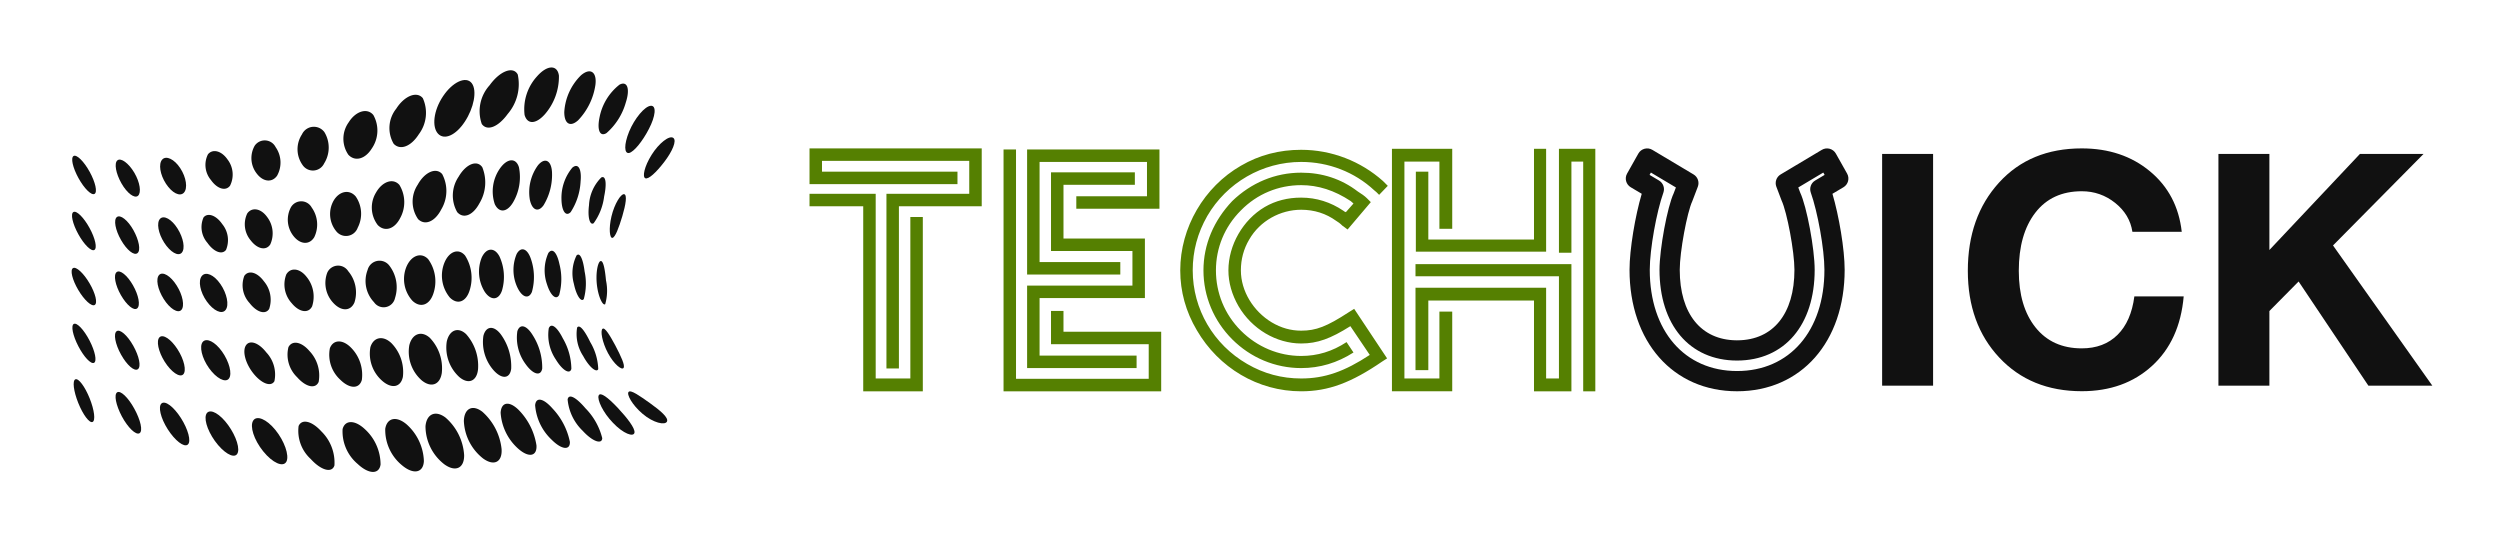 
        <svg xmlns="http://www.w3.org/2000/svg" xmlns:xlink="http://www.w3.org/1999/xlink" version="1.1" width="3171.146" 
        height="684.262" viewBox="0 0 3171.146 684.262">
			
			<g transform="scale(8.557) translate(10, 10)">
				<defs id="SvgjsDefs3758"></defs><g id="SvgjsG3759" featureKey="xG21Y3-0" transform="matrix(19.82,0,0,19.82,-4.147,-19.569)" fill="#111111"><title xmlns="http://www.w3.org/2000/svg">abstract</title><g xmlns="http://www.w3.org/2000/svg"><g><path d="M4.566,3.498c-.079-.056-.144-.102-.16-.084-.016.017.025.096.105.164.08.068.167.087.182.058C4.707,3.607,4.644,3.554,4.566,3.498Z"></path><path d="M4.324,3.532c-.071-.075-.13-.121-.142-.091-.012.03.031.126.108.205.076.08.153.108.16.073C4.456,3.686,4.395,3.608,4.324,3.532Z"></path><path d="M4.083,3.536c-.068-.08-.124-.112-.133-.066a.371.371,0,0,0,.113.235c.075.082.144.103.146.055A.486.486,0,0,0,4.083,3.536Z"></path><path d="M3.837,3.538c-.067-.076-.123-.089-.13-.025a.395.395,0,0,0,.122.257c.076.077.14.083.138.018A.511.511,0,0,0,3.837,3.538Z"></path><path d="M3.582,3.547c-.069-.067-.128-.058-.133.022a.393.393,0,0,0,.133.271c.079.069.14.055.135-.026A.483.483,0,0,0,3.582,3.547Z"></path><path d="M3.313,3.563c-.073-.057-.136-.027-.139.068a.376.376,0,0,0,.144.281c.083.06.145.026.138-.072A.434.434,0,0,0,3.313,3.563Z"></path><path d="M3.037,3.606c-.075-.057-.142-.028-.15.065a.361.361,0,0,0,.139.283c.085.063.152.031.15-.068A.406.406,0,0,0,3.037,3.606Z"></path><path d="M2.745,3.656c-.076-.064-.146-.048-.159.034a.342.342,0,0,0,.127.274c.084.07.158.056.162-.033A.385.385,0,0,0,2.745,3.656Z"></path><path d="M2.433,3.692c-.075-.07-.148-.069-.166 0a.318.318,0,0,0,.113.261c.082.077.16.08.171.004A.359.359,0,0,0,2.433,3.692Z"></path><path d="M2.108,3.709c-.072-.079-.146-.095-.17-.04a.285.285,0,0,0,.091.247c.076.084.158.108.177.048A.327.327,0,0,0,2.108,3.709Z"></path><path d="M1.764,3.698c-.067-.082-.14-.111-.166-.069-.026.042.005.142.075.229s.15.123.174.077C1.87,3.889,1.831,3.78,1.764,3.698Z"></path><path d="M1.411,3.662c-.061-.084-.13-.123-.158-.091-.027.032-.003.123.059.21.062.086.138.133.165.099S1.472,3.746,1.411,3.662Z"></path><path d="M1.057,3.608c-.054-.084-.117-.131-.144-.108-.027.023-.008.108.046.193s.122.138.15.115S1.111,3.692,1.057,3.608Z"></path><path d="M.709,3.539C.663,3.455.606,3.401.581,3.417s-.01.095.035.18c.045.084.105.142.132.126S.756,3.624.709,3.539Z"></path><ellipse cx="0.333" cy="3.479" rx="0.046" ry="0.172" transform="translate(-1.271 0.374) rotate(-21.845)"></ellipse></g><g><path d="M4.307,3.067c-.042-.078-.079-.139-.096-.125-.017.013-.004.098.041.182.045.084.103.129.116.111C4.382,3.216,4.348,3.146,4.307,3.067Z"></path><path d="M4.119,3.041c-.041-.085-.08-.136-.098-.108a.299.299,0,0,0,.045.212c.047.087.102.128.113.098A.421.421,0,0,0,4.119,3.041Z"></path><path d="M3.914,3.013c-.042-.084-.087-.119-.105-.075a.329.329,0,0,0,.053.234c.051.084.106.113.116.069A.463.463,0,0,0,3.914,3.013Z"></path><path d="M3.691,2.993c-.046-.077-.097-.093-.117-.033a.333.333,0,0,0,.064.249c.056.077.112.089.122.03A.449.449,0,0,0,3.691,2.993Z"></path><path d="M3.45,2.983c-.052-.068-.111-.063-.13.012a.32.32,0,0,0,.078.259c.062.068.121.061.13-.014A.407.407,0,0,0,3.45,2.983Z"></path><path d="M3.191,2.982c-.06-.057-.126-.031-.145.056a.299.299,0,0,0,.093.264c.069.059.132.032.141-.057A.356.356,0,0,0,3.191,2.982Z"></path><path d="M2.919,3.009c-.063-.056-.132-.03-.153.056a.285.285,0,0,0,.092.262c.071.059.138.034.151-.055A.329.329,0,0,0,2.919,3.009Z"></path><path d="M2.632,3.049c-.063-.06-.134-.045-.157.03a.27.27,0,0,0,.086.25c.071.064.141.052.157-.028A.309.309,0,0,0,2.632,3.049Z"></path><path d="M2.33,3.083c-.063-.064-.133-.061-.158.004a.253.253,0,0,0,.079.237c.069.068.141.069.16 0A.288.288,0,0,0,2.33,3.083Z"></path><path d="M2.019,3.108c-.06-.07-.129-.082-.157-.029a.234.234,0,0,0,.065.225c.064.073.137.091.161.035A.266.266,0,0,0,2.019,3.108Z"></path><path d="M1.696,3.118c-.057-.073-.124-.095-.152-.052-.028.043-.004.135.056.21s.131.103.157.058A.241.241,0,0,0,1.696,3.118Z"></path><path d="M1.366,3.113c-.053-.075-.117-.106-.145-.073-.027.033-.007.12.047.196s.123.113.149.078S1.419,3.188,1.366,3.113Z"></path><path d="M1.033,3.096c-.049-.077-.109-.116-.135-.091s-.01.107.039.184c.049.077.112.12.138.094S1.082,3.172,1.033,3.096Z"></path><path d="M.701,3.068c-.044-.078-.099-.126-.124-.108s-.011.096.033.175.1.128.126.109S.745,3.146.701,3.068Z"></path><ellipse cx="0.332" cy="3.051" rx="0.047" ry="0.164" transform="translate(-1.368 0.496) rotate(-27.436)"></ellipse></g><g><path d="M4.237,2.58c-.008-.087-.021-.153-.042-.144-.02.009-.037.094-.025.185.012.091.045.15.061.137A.367.367,0,0,0,4.237,2.58Z"></path><path d="M4.077,2.513c-.011-.089-.034-.145-.06-.12a.299.299,0,0,0-.02.213c.019.091.056.14.074.113A.434.434,0,0,0,4.077,2.513Z"></path><path d="M3.889,2.459c-.018-.086-.052-.126-.083-.084a.317.317,0,0,0-.01.235c.027.086.07.12.091.078A.447.447,0,0,0,3.889,2.459Z"></path><path d="M3.676,2.421c-.026-.079-.074-.098-.107-.039a.309.309,0,0,0,.004.248c.036.078.086.093.11.036A.415.415,0,0,0,3.676,2.421Z"></path><path d="M3.44,2.4c-.037-.069-.097-.066-.132.008A.285.285,0,0,0,3.33,2.665c.046.068.104.064.129-.009A.365.365,0,0,0,3.44,2.4Z"></path><path d="M3.183,2.394c-.048-.057-.12-.032-.155.055a.257.257,0,0,0,.041.259c.057.057.121.033.148-.053A.309.309,0,0,0,3.183,2.394Z"></path><path d="M2.907,2.421c-.052-.055-.127-.028-.163.058a.242.242,0,0,0,.046.254c.06.056.128.031.156-.055A.283.283,0,0,0,2.907,2.421Z"></path><path d="M2.614,2.466a.092.092,0,0,0-.16.036.23.23,0,0,0,.048.241.087.087,0,0,0,.157-.031A.265.265,0,0,0,2.614,2.466Z"></path><path d="M2.309,2.511a.089.089,0,0,0-.157.012.218.218,0,0,0,.048.228c.059.062.128.06.156-.007A.246.246,0,0,0,2.309,2.511Z"></path><path d="M1.998,2.554c-.051-.066-.12-.073-.152-.019a.208.208,0,0,0,.041.216c.055.067.124.079.152.023A.233.233,0,0,0,1.998,2.554Z"></path><path d="M1.678,2.586c-.05-.068-.115-.085-.146-.04a.196.196,0,0,0,.039.203c.053.069.119.09.147.044A.214.214,0,0,0,1.678,2.586Z"></path><path d="M1.353,2.607c-.048-.07-.11-.096-.139-.06s-.013.12.037.19.113.1.141.064S1.402,2.677,1.353,2.607Z"></path><path d="M1.026,2.618C.981,2.546.922,2.511.895,2.539s-.012.107.034.18.106.11.132.082S1.072,2.69,1.026,2.618Z"></path><path d="M.699,2.616c-.043-.075-.097-.118-.122-.098-.025.02-.011.097.032.172S.706,2.81.731,2.789.742,2.691.699,2.616Z"></path><ellipse cx="0.332" cy="2.626" rx="0.049" ry="0.16" transform="translate(-1.286 0.531) rotate(-30.472)"></ellipse></g><g><path d="M4.359,2.1c.026-.087.038-.162.013-.165-.024-.003-.072.073-.094.166-.022.093-.013.164.007.161C4.306,2.258,4.333,2.187,4.359,2.1Z"></path><path d="M4.223,1.953c.02-.093.014-.16-.021-.143a.313.313,0,0,0-.092.207c-.012.096.008.154.035.135A.429.429,0,0,0,4.223,1.953Z"></path><path d="M4.047,1.84c.009-.092-.017-.141-.062-.103a.354.354,0,0,0-.081.237c.002.091.034.131.069.095A.464.464,0,0,0,4.047,1.84Z"></path><path d="M3.833,1.767c-.006-.085-.053-.109-.104-.049a.342.342,0,0,0-.062.256c.016.081.063.1.103.044A.437.437,0,0,0,3.833,1.767Z"></path><path d="M3.586,1.734c-.022-.073-.088-.069-.143.01a.3.3,0,0,0-.038.265c.032.068.091.063.136-.011A.374.374,0,0,0,3.586,1.734Z"></path><path d="M3.312,1.734c-.039-.058-.122-.025-.177.07a.251.251,0,0,0-.011.265c.046.053.118.025.166-.065A.302.302,0,0,0,3.312,1.734Z"></path><path d="M3.012,1.785c-.045-.053-.131-.016-.183.079a.229.229,0,0,0,.003.258c.051.05.126.019.173-.073A.269.269,0,0,0,3.012,1.785Z"></path><path d="M2.692,1.866c-.047-.054-.128-.026-.175.057a.215.215,0,0,0,.013.243c.052.053.125.031.167-.051A.247.247,0,0,0,2.692,1.866Z"></path><path d="M2.365,1.952c-.048-.056-.124-.04-.166.033a.203.203,0,0,0,.021.228.093.093,0,0,0,.16-.027A.227.227,0,0,0,2.365,1.952Z"></path><path d="M2.036,2.035a.089.089,0,0,0-.156-.001.197.197,0,0,0,.022.217c.05.061.117.065.153.006A.218.218,0,0,0,2.036,2.035Z"></path><path d="M1.702,2.105c-.046-.064-.113-.075-.148-.026a.187.187,0,0,0,.026.202c.049.064.114.079.146.03A.201.201,0,0,0,1.702,2.105Z"></path><path d="M1.367,2.159c-.046-.067-.109-.088-.14-.05a.179.179,0,0,0,.029.19c.047.067.109.092.139.053A.189.189,0,0,0,1.367,2.159Z"></path><path d="M1.033,2.193C.989,2.122.93,2.09.902,2.119s-.014.109.031.179.104.105.131.075S1.077,2.263,1.033,2.193Z"></path><path d="M.702,2.203c-.042-.074-.097-.117-.123-.097s-.012.097.031.172.097.119.123.098S.744,2.278.702,2.203Z"></path><ellipse cx="0.332" cy="2.21" rx="0.048" ry="0.162" transform="translate(-1.024 0.434) rotate(-28.813)"></ellipse></g><g><path d="M4.672,1.695c.06-.078.097-.161.068-.181-.029-.021-.107.039-.162.127-.055.088-.07.165-.047.175C4.555,1.826,4.612,1.773,4.672,1.695Z"></path><path d="M4.558,1.447c.049-.094.059-.176.014-.173-.045.003-.121.094-.162.193-.04.099-.037.167-0.0.16C4.446,1.618,4.509,1.542,4.558,1.447Z"></path><path d="M4.385,1.25c.033-.101.013-.165-.047-.134a.409.409,0,0,0-.149.243c-.021.099.004.149.052.119A.475.475,0,0,0,4.385,1.25Z"></path><path d="M4.158,1.117c.012-.096-.038-.131-.108-.071a.419.419,0,0,0-.125.275c-0.0.09.046.114.104.061A.484.484,0,0,0,4.158,1.117Z"></path><path d="M3.885,1.049c-.011-.083-.087-.082-.163.004a.365.365,0,0,0-.094.289c.021.074.086.07.153-.006A.429.429,0,0,0,3.885,1.049Z"></path><path d="M3.577,1.04c-.034-.064-.133-.027-.21.08a.289.289,0,0,0-.059.29c.04.056.123.023.194-.075A.342.342,0,0,0,3.577,1.04Z"></path><path d="M3.233,1.105c-.043-.056-.144-.009-.215.098-.072.107-.084.23-.037.28.047.05.133.012.2-.09C3.248,1.292,3.275,1.161,3.233,1.105Z"></path><path d="M2.867,1.217c-.045-.055-.138-.017-.199.079a.232.232,0,0,0-.019.262c.048.051.129.022.188-.071A.266.266,0,0,0,2.867,1.217Z"></path><path d="M2.497,1.343c-.046-.056-.132-.029-.184.054a.211.211,0,0,0-.003.243c.049.053.125.034.175-.046A.237.237,0,0,0,2.497,1.343Z"></path><path d="M2.131,1.471a.098.098,0,0,0-.168.017.203.203,0,0,0,.004.228.093.093,0,0,0,.162-.011A.223.223,0,0,0,2.131,1.471Z"></path><path d="M1.766,1.583a.091.091,0,0,0-.156-.011.187.187,0,0,0,.015.209c.047.062.114.07.152.016A.201.201,0,0,0,1.766,1.583Z"></path><path d="M1.406,1.675c-.045-.065-.111-.081-.146-.038a.176.176,0,0,0,.023.193c.046.065.109.085.142.042A.185.185,0,0,0,1.406,1.675Z"></path><path d="M1.053,1.741C1.009,1.673.947,1.644.918,1.676S.901,1.788.946,1.857s.104.099.134.067S1.098,1.809,1.053,1.741Z"></path><path d="M.709,1.774C.666,1.702.609,1.661.583,1.682s-.012.098.03.172.098.116.124.093S.752,1.847.709,1.774Z"></path><ellipse cx="0.333" cy="1.792" rx="0.048" ry="0.162" transform="matrix(0.876, -0.482, 0.482, 0.876, -0.822, 0.382)"></ellipse></g></g></g><g id="SvgjsG3760" featureKey="nameLeftFeature-0" transform="matrix(2.568,0,0,2.568,108.973,-3.355)" fill="#558001"><path d="M4.84 8.6 l4.78 0 l0 -1.9 l-8.5 0 l0 0.62 l7.82 0 l0 0.72 l-8.54 0 l0 -2.06 l9.94 0 l0 3.34 l-4.78 0 l0 9.36 l-0.72 0 l0 -10.08 z M3.5 9.32 l-3.1 0 l0 -0.72 l3.82 0 l0 10.66 l2 0 l0 -9.32 l0.72 0 l0 10.06 l-3.44 0 l0 -10.68 z M11.6 6.04 l0.72 0 l0 13.24 l7.66 0 l0 -2 l-5.64 0 l0 -1.92 l0.72 0 l0 1.2 l5.64 0 l0 3.44 l-9.1 0 l0 -13.96 z M12.96 6.04 l7.64 0 l0 3.42 l-4.8 0 l0 -0.72 l4.08 0 l0 -1.98 l-6.2 0 l0 5.78 l4.66 0 l0 0.72 l-5.38 0 l0 -7.22 z M12.96 13.9 l6.08 0 l0 -2 l-4.7 0 l0 -4.54 l4.84 0 l0 0.72 l-4.12 0 l0 3.1 l4.7 0 l0 3.44 l-6.08 0 l0 3.32 l5.6 0 l0 0.72 l-6.32 0 l0 -4.76 z M31.52 15.44 c-1.26 0.82 -1.88 1.06 -2.74 1.06 c-0.6 0 -1.16 -0.16 -1.7 -0.48 c-1.06 -0.64 -1.78 -1.8 -1.78 -3 c0 -0.64 0.16 -1.24 0.48 -1.78 c0.62 -1.08 1.8 -1.72 3 -1.72 c0.76 0 1.44 0.22 2.02 0.64 c0.1 0.06 0.22 0.14 0.36 0.28 l0.3 0.22 l1.34 -1.58 l-0.22 -0.22 c-0.14 -0.14 -0.32 -0.26 -0.54 -0.4 c-0.94 -0.72 -2.04 -1.08 -3.26 -1.08 c-1.5 0 -2.88 0.58 -3.98 1.64 c-1.06 1.12 -1.66 2.5 -1.66 4 s0.6 2.92 1.66 3.98 s2.48 1.66 3.98 1.66 c1.08 0 2.08 -0.3 3.02 -0.9 l-0.4 -0.6 c-0.82 0.54 -1.68 0.8 -2.62 0.8 c-1.3 0 -2.54 -0.52 -3.48 -1.46 s-1.44 -2.18 -1.44 -3.48 s0.5 -2.52 1.44 -3.46 c0.94 -0.96 2.18 -1.46 3.48 -1.46 c0.98 0 1.92 0.3 2.86 0.92 l0.16 0.14 l-0.44 0.5 c-0.06 -0.02 -0.1 -0.04 -0.14 -0.08 c-0.74 -0.5 -1.56 -0.76 -2.44 -0.76 c-0.78 0 -1.48 0.18 -2.1 0.54 c-1.26 0.74 -2.1 2.2 -2.1 3.66 c0 0.7 0.2 1.4 0.58 2.06 c0.78 1.34 2.2 2.16 3.62 2.16 c0.94 0 1.7 -0.28 2.84 -1 l1.12 1.66 c-1.46 0.96 -2.6 1.36 -3.96 1.36 c-1.12 0 -2.16 -0.28 -3.12 -0.84 c-1.94 -1.12 -3.14 -3.16 -3.14 -5.4 c0 -1.12 0.28 -2.16 0.84 -3.14 c1.12 -1.92 3.18 -3.12 5.42 -3.12 c1.58 0 3.08 0.58 4.22 1.64 l0.12 0.1 l0.16 0.16 l0.5 -0.52 l-0.28 -0.28 c-1.28 -1.14 -2.96 -1.8 -4.72 -1.8 c-1.26 0 -2.42 0.3 -3.48 0.92 c-2.12 1.22 -3.5 3.56 -3.5 6.04 c0 1.22 0.32 2.38 0.96 3.46 c1.26 2.16 3.52 3.52 6.02 3.52 c1.58 0 2.9 -0.5 4.68 -1.72 l0.28 -0.18 l-1.9 -2.86 z M34.02 6 l3.48 0 l0 4.62 l-0.74 0 l0 -3.88 l-2.02 0 l0 12.52 l2.02 0 l0 -3.86 l0.74 0 l0 4.6 l-3.48 0 l0 -14 z M35.4 7.32 l0.72 0 l0 3.92 l6.1 0 l0 -5.24 l0.7 0 l0 5.94 l-7.52 0 l0 -4.62 z M45.06 6.74 l-0.68 0 l0 5.26 l-0.72 0 l0 -6 l2.1 0 l0 14 l-0.7 0 l0 -13.26 z M42.22 14.76 l-6.1 0 l0 4.02 l-0.74 0 l0 -4.76 l7.54 0 l0 5.24 l0.74 0 l0 -5.9 l-8.28 0 l0 -0.7 l9 0 l0 7.34 l-2.16 0 l0 -5.24 z"></path></g><g id="SvgjsG3761" featureKey="inlineSymbolFeature-0" transform="matrix(1.5,0,0,1.5,231,12)" fill="#111111"><title xmlns="http://www.w3.org/2000/svg">63 -Horseshoe- (Outline)</title><desc xmlns="http://www.w3.org/2000/svg">Created with Sketch.</desc><g xmlns="http://www.w3.org/2000/svg" stroke="none" stroke-width="1" fill="none" fill-rule="evenodd"><g fill="#111111"><path d="M11.009,18.962 C10.967,18.962 10.943,18.963 10.919,18.965 C7.45,18.925 5.333,16.361 5.333,11.996 C5.333,10.202 6.06,6.31 6.574,5.215 L7.12,3.785 C7.292,3.332 7.114,2.82 6.697,2.572 L2.625,0.142 C2.143,-0.147 1.517,0.02 1.241,0.51 L0.128,2.488 C-0.138,2.961 0.022,3.561 0.489,3.838 L1.577,4.484 C0.931,6.664 0.37,9.969 0.37,11.996 C0.37,19.103 4.656,24 11,24 C17.344,24 21.63,19.103 21.63,11.996 C21.63,9.969 21.069,6.664 20.423,4.484 L21.511,3.838 C21.978,3.561 22.138,2.961 21.872,2.488 L20.759,0.51 C20.483,0.02 19.857,-0.147 19.375,0.142 L15.303,2.572 C14.886,2.82 14.708,3.332 14.88,3.785 L15.396,5.145 C15.94,6.31 16.667,10.202 16.667,11.996 C16.667,16.361 14.55,18.925 11.081,18.965 C11.057,18.963 11.033,18.962 11.009,18.962 Z M18.715,3.173 C18.304,3.417 18.123,3.919 18.284,4.369 C18.955,6.245 19.63,9.941 19.63,11.996 C19.63,18.053 16.176,22 11,22 C5.824,22 2.37,18.053 2.37,11.996 C2.37,9.941 3.045,6.245 3.716,4.369 C3.877,3.919 3.696,3.417 3.285,3.173 L2.35,2.617 L2.481,2.385 L4.953,3.859 L4.734,4.436 C4.113,5.75 3.333,9.928 3.333,11.996 C3.333,17.424 6.287,20.96 10.99,20.965 C15.713,20.96 18.667,17.424 18.667,11.996 C18.667,9.928 17.887,5.75 17.236,4.365 L17.046,3.86 L19.519,2.385 L19.65,2.617 L18.715,3.173 Z"></path></g></g></g><g id="SvgjsG3762" featureKey="nameRightFeature-0" transform="matrix(2.406,0,0,2.406,265.679,-0.947)" fill="#111111"><path d="M4.52 5.72 l0 14.28 l-3.14 0 l0 -14.28 l3.14 0 z M13.68 5.38 c1.667 0 3.067 0.47 4.2 1.41 s1.787 2.183 1.96 3.73 l-3.04 0 c-0.107 -0.707 -0.46 -1.3 -1.06 -1.78 s-1.287 -0.72 -2.06 -0.72 c-1.227 0 -2.18 0.44 -2.86 1.32 s-1.02 2.073 -1.02 3.58 c0 1.467 0.343 2.63 1.03 3.49 s1.637 1.29 2.85 1.29 c0.907 0 1.64 -0.277 2.2 -0.83 s0.907 -1.343 1.04 -2.37 l3.04 0 c-0.16 1.813 -0.81 3.24 -1.95 4.28 s-2.583 1.56 -4.33 1.56 c-2.093 0 -3.787 -0.69 -5.08 -2.07 s-1.94 -3.163 -1.94 -5.35 c0 -2.213 0.64 -4.023 1.92 -5.43 s2.98 -2.11 5.1 -2.11 z M25.24 5.72 l0 5.92 l5.58 -5.92 l3.92 0 l-5.58 5.64 l6.12 8.64 l-3.94 0 l-4.3 -6.42 l-1.8 1.82 l0 4.6 l-3.14 0 l0 -14.28 l3.14 0 z"></path></g>
			</g>
		</svg>
	
